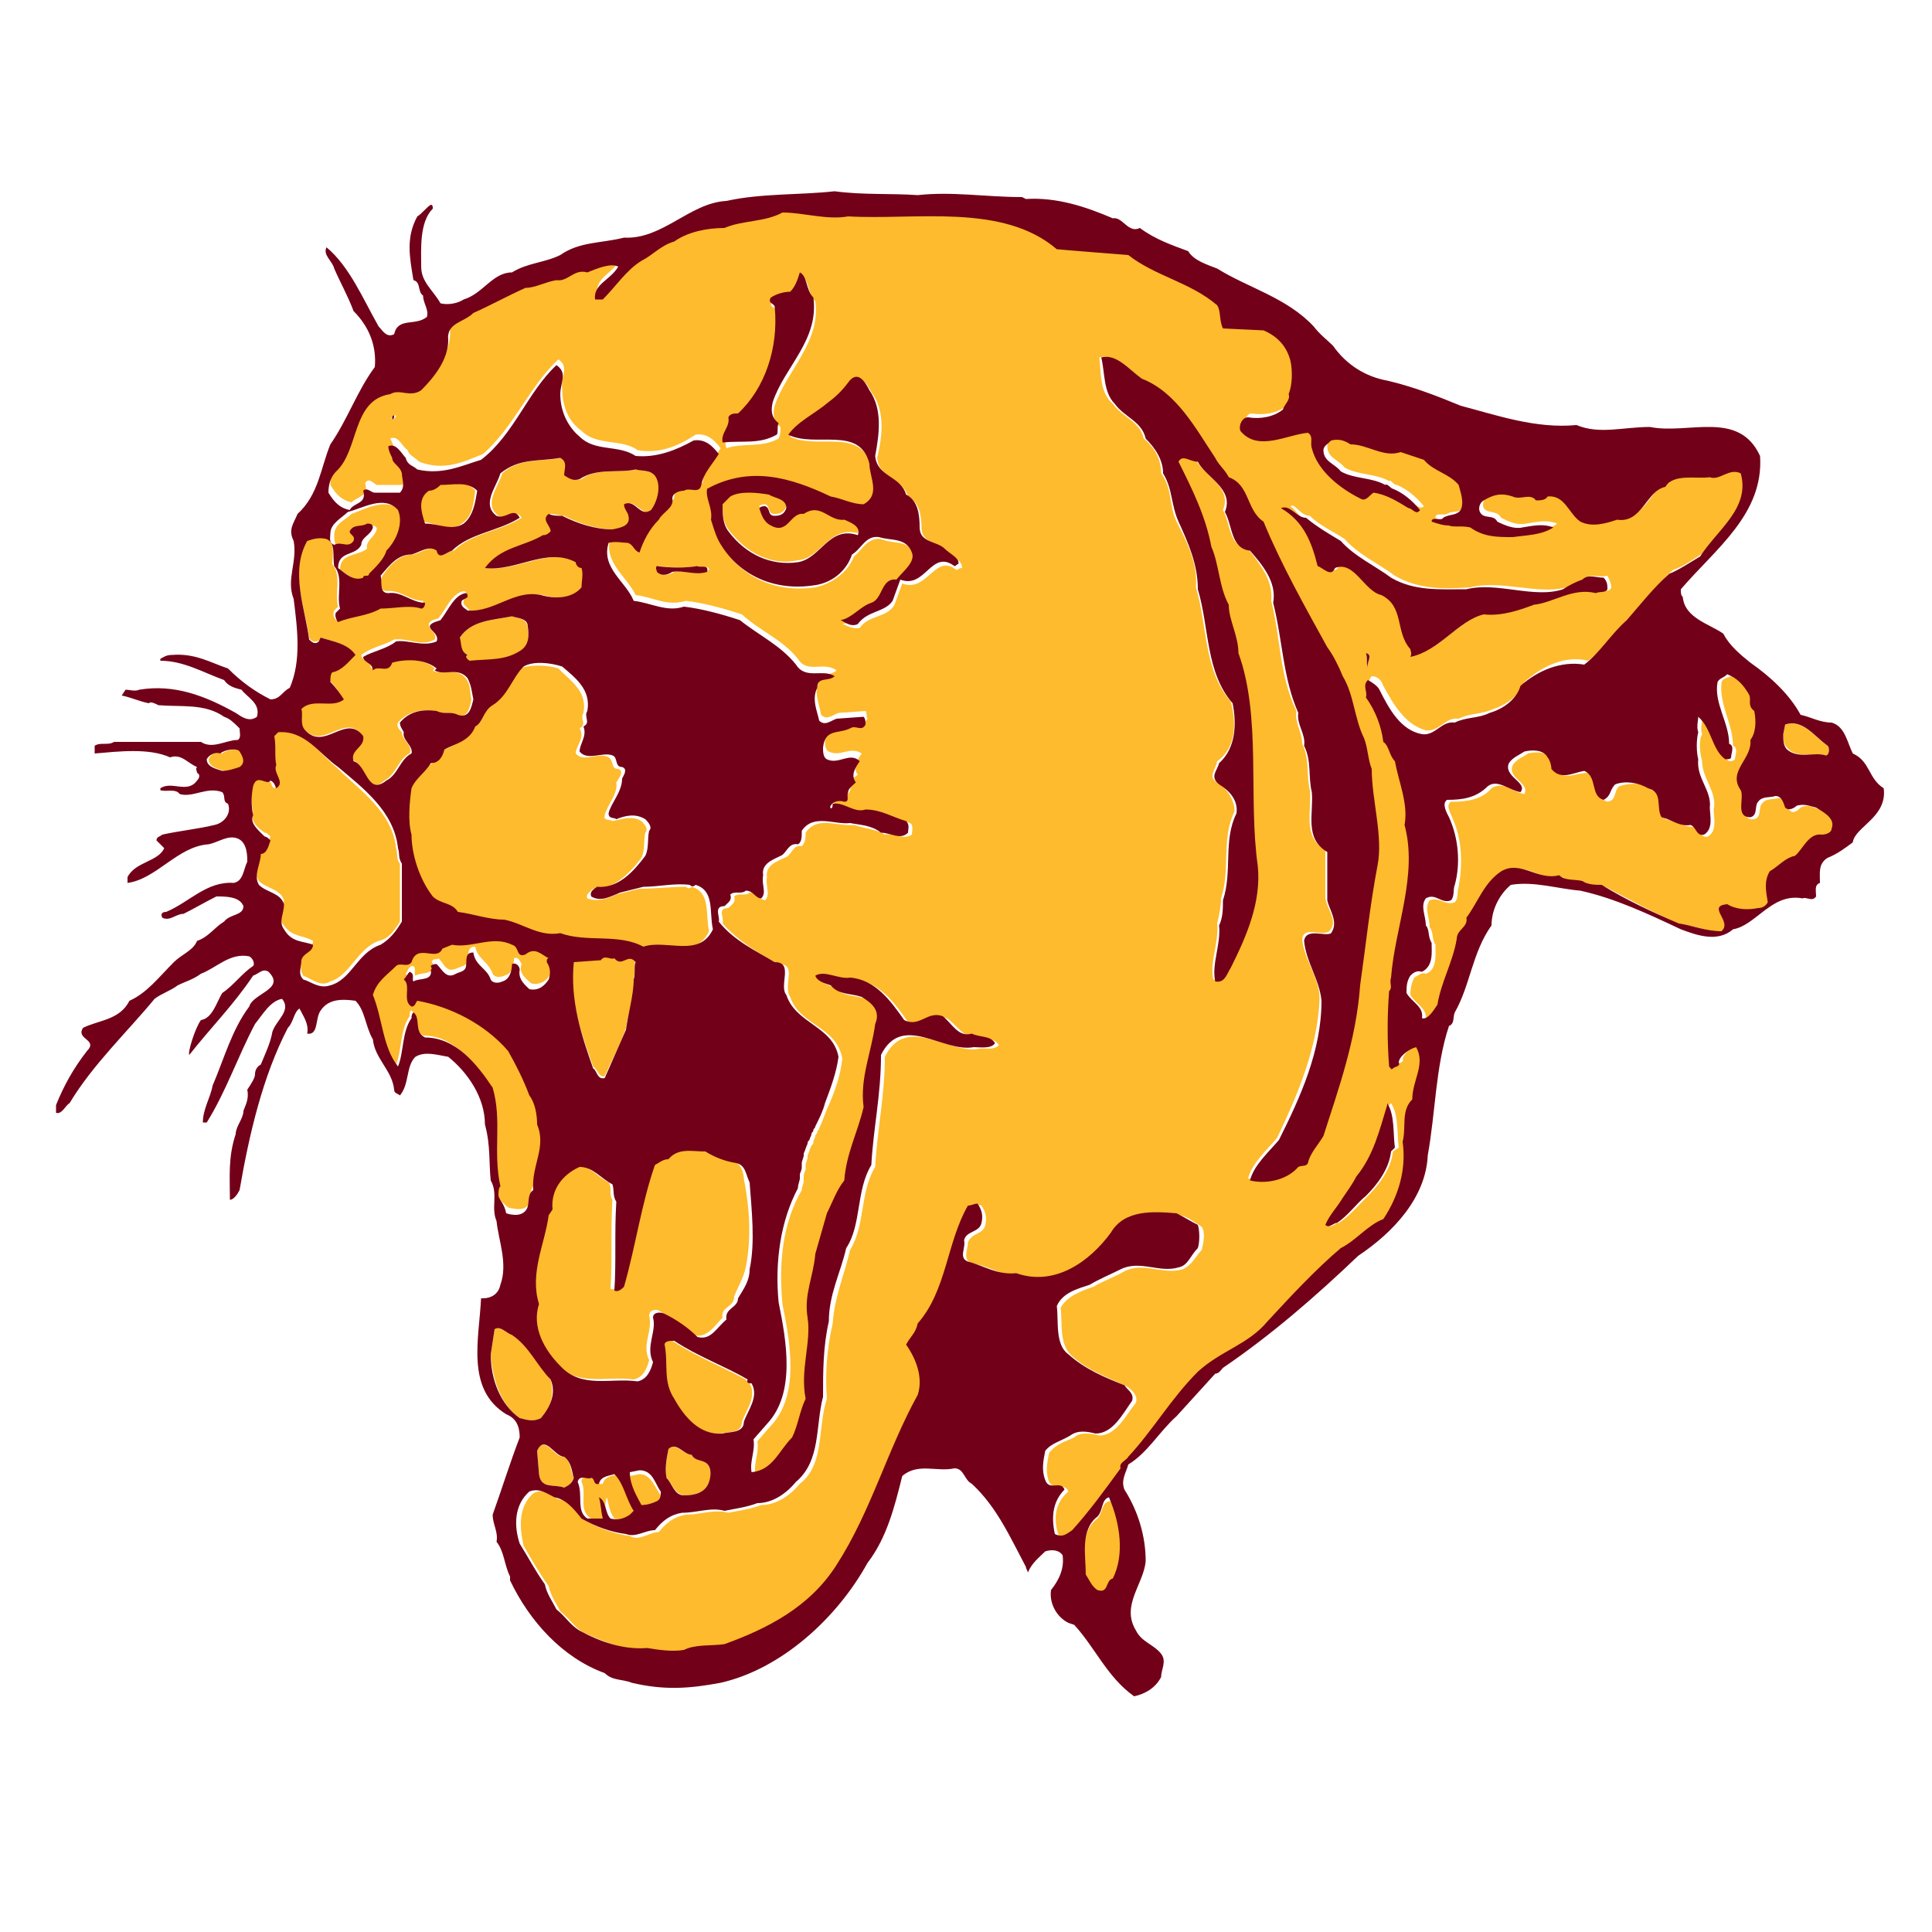 <?xml version="1.0" encoding="utf-8"?>
<!-- Generator: Adobe Illustrator 19.1.0, SVG Export Plug-In . SVG Version: 6.00 Build 0)  -->
<!DOCTYPE svg PUBLIC "-//W3C//DTD SVG 1.1//EN" "http://www.w3.org/Graphics/SVG/1.1/DTD/svg11.dtd">
<svg version="1.1" xmlns="http://www.w3.org/2000/svg" xmlns:xlink="http://www.w3.org/1999/xlink" x="0px" y="0px"
	 viewBox="33 -33 100 100" enable-background="new 33 -33 100 100" xml:space="preserve">

<g id="AREA_2">
	<g>
		<path fill="#FDBB2D" d="M106.5,21c-0.4,0.1-0.8,0.5-0.9,0.8c0.1,0.2-0.2,0.2-0.3,0.3c-0.1,0-0.2,0-0.2-0.1c-0.2-1.3-0.1-2.6,0-3.9
			c0.2-0.2,0-0.4,0.1-0.7c0.1-2.6,1.4-5.3,0.7-7.9c0.2-1.1-0.3-2.3-0.5-3.3c-0.3-0.3-0.3-0.8-0.6-1c0-0.8-0.4-1.6-0.9-2.3
			c0.1-0.2-0.2-0.6,0.1-0.9c0.3,0,0.5,0.2,0.6,0.5c0.5,0.9,1.1,2,2.2,2.3c0.7,0.1,1-0.7,1.7-0.6c0.6-0.3,1.1-0.2,1.8-0.5
			c0.6-0.2,1.4-0.7,1.6-1.4c0.9-0.8,2.1-1.4,3.3-1.1c0.8-0.6,1.4-1.5,2.2-2.3c0.7-0.7,1.4-1.7,2.2-2.4c0.6-0.2,1.1-0.6,1.6-0.9
			c0.9-1.4,2.6-2.5,2.1-4.3c-0.5-0.3-1,0.4-1.6,0.2c-0.7,0.2-1.9-0.2-2.3,0.5c-1,0.2-1.2,1.9-2.5,1.7c-0.6,0.2-1.2,0.4-1.9,0.1
			c-0.6-0.4-0.8-1.4-1.7-1.3c-0.2,0.2-0.4,0.2-0.6,0.2c-0.3-0.4-0.8,0-1.2-0.2c-0.6-0.1-1,0-1.5,0.2c-0.2,0.1-0.3,0.4-0.2,0.6
			c0.2,0.3,0.7,0.1,0.9,0.5l0,0c0.4,0.2,0.8,0.4,1.3,0.3c0.6-0.1,1.1-0.2,1.6,0c-0.5,0.4-1.4,0.4-2.1,0.5c-0.8,0-1.6,0-2.2-0.5
			c-0.4,0-0.8,0-1.1-0.1c-0.4,0-0.6,0-0.9-0.2c0-0.3,0.4-0.1,0.6-0.2c0.3-0.2,0.7,0,0.9-0.4c0.2-0.4,0-0.9-0.1-1.3
			c-0.5-0.6-1.3-0.7-1.8-1.3l-1.2-0.4c-1,0.2-1.7-0.5-2.6-0.4c-0.3-0.3-0.6-0.4-1-0.2c-0.2,0.1-0.4,0.2-0.4,0.5
			c0,0.6,0.6,0.7,0.9,1.1c0.7,0.4,1.6,0.3,2.3,0.7c0.1-0.1,0.2,0.2,0.4,0.2c0.5,0.2,1,0.6,1.4,1.1c-0.2,0.2-0.4-0.1-0.6-0.1
			c-0.5-0.4-1.1-0.7-1.8-0.8c-0.2,0.1-0.4,0.5-0.7,0.3c-1-0.5-2.2-1.4-2.5-2.6c0-0.3,0.1-0.7-0.2-0.8c-1.1,0-2.6,1-3.5-0.1
			c0-0.3,0.1-0.7,0.4-0.7c0.6,0.1,1.3,0,1.8-0.4c0-0.3,0.4-0.5,0.3-0.8c0.2-0.5,0.1-1.2,0.1-1.7c-0.2-0.7-0.7-1.3-1.4-1.6l-2.1-0.1
			c-0.2-0.3,0-0.9-0.3-1.2c-1.4-1.2-3.1-1.5-4.6-2.6c-1.1-0.1-2.5-0.2-3.7-0.3C85-22.8,80.6-22,77-22.2c-1.1,0.2-2.3-0.1-3.4-0.2
			c-0.9,0.4-2.1,0.3-3,0.8c-1,0-1.9,0.2-2.6,0.7c-0.7,0.2-1.1,0.7-1.7,1c-0.8,0.5-1.3,1.4-2,2h-0.4c0-0.8,0.9-1,1.2-1.7
			c-0.5-0.2-1.1,0.1-1.6,0.3c-0.7-0.1-1,0.5-1.6,0.4c-0.6,0.1-1.1,0.5-1.6,0.4c-0.9,0.4-1.8,0.9-2.7,1.3c-0.4,0.5-1.4,0.5-1.3,1.4
			c0,1.1-0.7,1.9-1.4,2.6c-0.5,0.4-1-0.2-1.6,0.2c-2,0.3-1.6,2.9-2.8,4c-0.3,0.3-0.4,0.7-0.4,1.1c0.3,0.5,0.6,0.8,1.1,0.9
			c0.3-0.3,0.9-0.3,0.7-1c0.2-0.3,0.4,0,0.6,0.1h1.3c0.3-0.2,0.1-0.7,0.1-1c-0.1-0.3-0.5-0.4-0.5-0.8c0-0.2-0.1-0.4-0.2-0.6
			c0.4-0.2,0.6,0.4,0.9,0.6c0.1,0.3,0.3,0.3,0.6,0.6C56-8.6,57-9.1,58-9.5c1.6-1.4,2.4-3.5,3.9-4.9c0.6,0.4,0.1,0.9,0.2,1.5
			c0,0.9,0.3,1.7,1,2.2c0.8,0.8,2.1,0.4,2.9,1c1.1,0.2,2.1-0.2,3-0.8c0.6-0.1,1,0.3,1.3,0.7c-0.3,0.5-0.8,0.9-0.9,1.6
			c0,0.5-0.5,0.1-0.9,0.3c-0.2,0-0.6,0.1-0.6,0.4c0.1,0.5-0.5,0.7-0.7,1.1c-0.4,0.5-0.8,1.1-1,1.7c-0.3-0.1-0.4-0.3-0.6-0.5
			c-0.3,0-0.7,0-1,0c-0.4,1.3,0.9,2.1,1.3,3c0.9,0.1,1.6,0.6,2.6,0.3c0.9,0.1,2,0.4,2.9,0.7c1,0.9,2.1,1.3,2.9,2.3
			c0.5,0.8,1.3,0.1,2,0.6c-0.3,0.3-0.9,0.1-0.9,0.6c-0.3,0.5,0,1.1,0.1,1.7c0.3,0.3,0.6,0,0.9-0.1l1.4-0.1c0.1,0.1,0,0.2,0.1,0.4
			c-0.2,0.4-0.5-0.1-0.8,0.2c-0.5,0.3-1.2,0-1.4,0.9c0,0.2,0,0.5,0.2,0.6c0.6,0.3,1.1-0.3,1.7,0.1c-0.2,0.3-0.5,0.7-0.2,1.1
			c-0.1,0.1-0.4,0.2-0.4,0.5c0,0.2,0.1,0.4-0.2,0.5c-0.3,0-0.6,0-0.7,0.2c-0.1,0.1,0.1,0.3,0.2,0.4c0.6-0.1,1.1,0.5,1.7,0.3
			c0.7,0,1.4,0.4,2.1,0.6c0.2,0.1,0.1,0.4,0.1,0.6c-0.5,0.3-0.9-0.1-1.4,0c-0.5-0.3-1-0.3-1.6-0.5c-0.8,0.1-1.9-0.5-2.5,0.4
			c0,0.2,0,0.5-0.2,0.7c-0.5-0.1-0.5,0.5-0.9,0.6c-0.4,0.2-1,0.4-0.9,1c-0.1,0.4,0.2,0.9-0.1,1.2c-0.4-0.1-0.5-0.4-0.8-0.4
			c-0.2,0.2-0.6,0-0.8,0.2c0.1,0.3-0.1,0.4-0.3,0.6c-0.6,0-0.2,0.5-0.3,0.8c0.8,0.9,1.8,1.5,2.9,2.1c1,0,0.2,1.1,0.6,1.7
			c0.5,1.5,2.4,1.5,2.7,3.2c-0.1,0.9-0.4,1.7-0.7,2.4c-0.2,0.4-0.3,0.8-0.5,1.2c0,0.1-0.1,0.1-0.1,0.2c0,0.1-0.1,0.1-0.1,0.2
			c0,0.1-0.1,0.2-0.1,0.3c0,0.1,0,0.1-0.1,0.2c-0.1,0.2-0.1,0.3-0.2,0.5c0,0,0,0.1,0,0.1c0,0.1-0.1,0.3-0.1,0.4c0,0.1,0,0.1,0,0.2
			c0,0.1-0.1,0.2-0.1,0.4c0,0.1,0,0.1,0,0.2c0,0.2-0.1,0.3-0.1,0.5c-1,1.7-1.2,3.8-1,5.9c0.4,2,0.9,4.7-0.6,6.3l-0.7,0.8
			c0.1,0.6-0.2,1.1-0.1,1.7c1-0.1,1.3-1.1,2.1-1.8c0.2-0.6,0.4-1.3,0.7-2c-0.3-1.5,0.3-2.8,0.1-4.2c-0.2-1.2,0.3-2.1,0.4-3.3
			c0.2-0.7,0.4-1.4,0.6-2.1c0.3-0.6,0.5-1.2,0.9-1.7c0.2-1.3,0.8-2.5,1-3.8c-0.2-1.5,0.4-2.8,0.6-4.3c0.3-0.7-0.2-1.2-0.7-1.4
			c-0.5-0.2-1.2-0.1-1.6-0.6c-0.3-0.1-0.7-0.2-0.8-0.5c0.5-0.3,1.1,0.1,1.8,0.1c1.3,0.1,2.1,1.2,2.8,2.2c0.8,0.4,1.2-0.5,2-0.2
			c0.5,0.3,0.9,1.1,1.5,0.9c0.4,0.2,1,0.1,1.2,0.5c-0.3,0.3-0.8,0.1-1.1,0.2c-1.6,0.2-3.7-1.8-4.8,0.4c0,2-0.4,3.8-0.5,5.7
			c-0.8,1.3-0.5,3-1.3,4.3c-0.3,1.3-0.8,2.4-0.9,3.8c-0.3,1.3-0.4,2.6-0.3,3.9c-0.5,1.5-0.1,3.4-1.4,4.4c-0.5,0.6-1.2,1.1-2,1.1
			c-0.5,0.2-1.2,0.3-1.7,0.4c-0.8-0.2-1.4,0.1-2.2,0.1c-0.6,0.1-1,0.4-1.4,0.9c-0.5,0-1,0.5-1.5,0.2c-0.8-0.1-1.6-0.4-2.3-0.8
			c-0.4-0.6-0.7-1-1.4-1.1c-0.4-0.2-0.8-0.6-1.3-0.3c-0.8,0.7-0.7,1.8-0.5,2.7c0.4,0.7,0.8,1.4,1.3,2.1c0.1,0.5,0.4,0.9,0.6,1.3
			c0.5,0.4,0.7,0.8,1.2,1.1c1.1,0.5,2.3,1,3.5,0.9c0.6,0.1,1.3,0.3,1.9,0.1c0.6-0.3,1.4-0.2,2.1-0.3c2.1-0.8,4.4-1.9,5.8-4.1
			c1.7-2.8,2.5-5.9,4.2-8.8c0.2-0.9-0.1-1.9-0.6-2.6c0.2-0.4,0.5-0.7,0.6-1.1c1.5-1.7,1.5-4.2,2.6-6.1c0.2,0,0.3-0.2,0.5-0.1
			c0.2,0.3,0.3,0.6,0.2,1c-0.1,0.5-0.7,0.4-0.9,0.9c0,0.4-0.3,0.9,0.2,1.1c0.9,0.1,1.6,0.7,2.5,0.6c2,0.7,3.7-0.7,4.9-2.1
			c0.8-1.2,2.2-1.1,3.4-1c0.4,0.1,0.8,0.4,1.1,0.6c0.2,0.3,0.1,0.8,0,1.2c-0.3,0.3-0.5,0.8-1,1c-1,0.3-2-0.4-3,0.1
			c-0.5,0.3-1.1,0.5-1.6,0.8c-0.6,0.2-1.4,0.5-1.7,1.1c0.1,0.8-0.1,1.9,0.6,2.5c0.9,0.8,1.9,1.1,2.9,1.6c0.2,0.2,0.5,0.4,0.4,0.8
			c-0.5,0.6-1,1.7-1.9,1.7c-0.4-0.1-1-0.2-1.3,0.1c-0.4,0.2-0.9,0.3-1.3,0.8c-0.1,0.5-0.2,1,0,1.5c0.3,0.5,0.8,0,1,0.5
			c-0.7,0.6-0.8,1.4-0.5,2.3c0.3,0.2,0.6,0,0.9-0.2c0.9-1,1.7-2.1,2.5-3.2c-0.1-0.3,0.3-0.4,0.4-0.6c1.3-1.4,2.2-3,3.6-4.4
			c1.2-1.1,2.6-1.3,3.6-2.6c1.3-1.2,2.6-2.6,3.8-3.8c0.8-0.4,1.4-1.1,2.2-1.5c0.8-1.1,1.2-2.6,1-4c0.3-0.8-0.1-1.6,0.5-2.2
			C106.1,22.9,106.8,22.1,106.5,21z M53.3-11.3c0,0-0.1-0.1,0-0.1c0-0.1,0.1-0.1,0.2-0.1C53.5-11.4,53.4-11.3,53.3-11.3z M70.8-11.2
			c0.1-0.2,0.3-0.2,0.5-0.2c1.4-1.4,2.1-3.5,1.9-5.5c0-0.2-0.5-0.2-0.2-0.5c0.3-0.2,0.7-0.3,1-0.3c0.2-0.3,0.4-0.7,0.5-1
			c0.4,0.2,0.3,0.9,0.7,1.3c0.3,2.1-1.5,3.6-2.1,5.4c-0.1,0.4-0.1,0.8,0.3,1.1c0,0.2,0,0.4-0.1,0.6c-0.9,0.5-1.8,0.2-2.7,0.5
			C70.4-10.4,70.9-10.7,70.8-11.2z M67.9-3.4c-0.3,0.2-0.6,0.2-0.8,0c0-0.1-0.2-0.2,0-0.3c0.7,0.1,1.5,0.1,2.1,0
			c0.1,0.2,0.5-0.1,0.5,0.2C69.1-3.2,68.5-3.5,67.9-3.4z M82.5-3.5c-1.1-0.9-1.5,1.2-2.8,0.7l-0.4,1.1c-0.4,0.7-1.3,0.5-1.8,1.2
			c-0.4,0.1-0.8-0.2-0.9-0.2c0.6-0.1,1-0.8,1.6-0.9C78.9-2,78.7-3,79.5-2.9c0.3-0.4,1-0.9,0.8-1.4c-0.3-0.8-1-0.5-1.7-0.8
			c-0.7-0.1-1,0.6-1.4,0.9c-0.3,0.8-1.1,1.4-2,1.6c-2,0.3-3.9-0.5-4.9-2.3c-0.2-0.3-0.3-0.7-0.4-1.1c0.1-0.5-0.4-1.1-0.2-1.6
			c2.2-1.2,4.3-0.6,6.4,0.4c0.5,0.1,1,0.5,1.7,0.4c0.9-0.4,0.3-1.4,0.3-2.1c-0.6-2-2.8-0.8-4.2-1.5c0.5-0.7,1.4-1.1,2.1-1.7
			c0.4-0.3,0.7-0.6,1-1c0.5-0.7,0.9,0,1.1,0.4c0.7,0.9,0.6,2.2,0.3,3.4c0.1,1.1,1.3,1,1.6,2c0.6,0.3,0.7,1,0.7,1.7
			c0.1,0.8,0.9,0.6,1.3,1.1c0.3,0.3,0.8,0.5,0.8,0.9C82.6-3.6,82.6-3.5,82.5-3.5z M103.8,1.6c-0.1-0.3,0-0.5-0.1-0.8
			C104.1,0.9,103.7,1.3,103.8,1.6z M100.8-6.3c0.5,0.5,1.2,0.8,1.8,1.2c0.7,0.8,1.8,1.3,2.6,1.9c1.2,0.7,2.5,0.7,3.9,0.6
			c1.6-0.4,3.5,0.4,5,0c0.3-0.1,0.7-0.3,1-0.5c0.3-0.2,0.7,0,1.1-0.1c0.1,0.2,0.2,0.4,0.2,0.6c-0.1,0.3-0.4,0.1-0.6,0.2
			c-1.2-0.3-2.2,0.5-3.2,0.6c-0.9,0.2-1.7,0.6-2.6,0.5c-1.4,0.3-2.4,1.9-3.8,2.2c0-0.2,0-0.3,0-0.4c-0.7-0.8-0.3-2.2-1.5-2.8
			c-0.9-0.2-1.4-1.8-2.4-1.4c-0.2,0.5-0.6,0-0.9-0.1c-0.3-1.1-0.7-2.2-1.6-3C100-7,100.3-6.3,100.8-6.3z M100.6,27.1
			c-0.1,0.2-0.3,0.1-0.5,0.2c-0.6,0.7-1.6,0.8-2.5,0.7c0.2-0.8,1-1.5,1.5-2.1c1.1-2.3,2.1-4.7,2.2-7.2c0-1.1-0.8-2-0.9-3.1
			c0.1-0.7,1-0.1,1.4-0.4c0.5-0.5-0.1-1.1-0.2-1.7l0-2.5c-1.2-0.7-0.7-2-0.8-3.1c-0.2-0.8,0-1.6-0.4-2.4c0-0.6-0.4-1.1-0.3-1.7
			c-0.9-1.9-0.8-3.7-1.3-5.7c0.1-1.1-0.6-1.9-1.2-2.7c-1-0.1-0.9-1.3-1.3-2c0.5-1.2-1-1.8-1.4-2.6c-0.3,0-0.7-0.3-1,0
			c0.6,1.4,1.3,2.8,1.7,4.4c0.4,0.9,0.5,2.1,0.9,3c0,0.8,0.5,1.6,0.5,2.5c1.2,3.3,0.5,7.5,1,11c0.2,1.9-0.6,3.6-1.4,5.3
			c-0.2,0.2-0.3,0.8-0.8,0.7c-0.2-0.9,0.3-1.9,0.2-2.9c0.1-0.4,0.2-0.9,0.2-1.3c0.5-1.5,0-3.1,0.7-4.5c0-0.6-0.4-1.2-0.9-1.5
			c-0.5-0.3-0.1-0.6,0-1.1C97,5.7,97,4.4,96.7,3.3c-1.4-1.6-1.2-3.9-1.8-5.9C95-3.9,94.4-5,93.9-6c-0.4-0.8-0.2-1.7-0.8-2.5
			c0-0.7-0.3-1.3-0.9-1.8c-0.2-0.9-1.1-1.1-1.6-1.8c-0.7-0.6-0.6-1.6-0.7-2.4c0.9-0.2,1.5,0.6,2.1,1.1c1.8,0.7,2.7,2.6,3.8,4.1
			c0.2,0.4,0.5,0.6,0.7,1c1,0.4,0.9,1.7,1.8,2.3c0.9,2.3,2.1,4.5,3.3,6.5c0.3,0.4,0.5,1,0.8,1.5c0.7,0.9,0.7,2.1,1.1,3.2
			c0.2,0.5,0.1,1.1,0.4,1.6c0,1.6,0.6,3.5,0.3,5c-0.4,2.1-0.5,4.2-1,6.2c-0.2,2.8-1.1,5.2-1.9,7.8C101.1,26.2,100.7,26.6,100.6,27.1
			z M105.1,26.6c-0.1,0.9-0.7,1.7-1.3,2.3c-0.5,0.5-0.9,1-1.5,1.4c-0.2,0-0.4,0.3-0.6,0.1c0.2-0.5,0.5-1,0.9-1.4
			c0.2-0.4,0.5-0.7,0.7-1.1c0.9-1.1,1.1-2.4,1.6-3.7l0.1-0.1c0.4,0.6,0.3,1.6,0.4,2.3L105.1,26.6z"/>
		<path fill="#FDBB2D" d="M49.6,0.1L49.6,0c0.6,0.2,1.3,0.3,1.7,0.8c-0.4,0.3-0.7,0.8-1.2,0.9c-0.1,0.1,0,0.4-0.1,0.5
			c0.4,0.3,0.5,0.6,0.7,0.9c-0.5,0.4-1.6-0.1-2.2,0.5c0.1,0.3-0.1,0.9,0.2,1.1c1,1.2,2.1-0.8,3,0.3c0.2,0.6-0.7,0.7-0.5,1.3
			C52,6.6,52,8.2,52.9,7.4c0.6-0.3,0.7-1.1,1.3-1.4c0.2-0.4-0.4-0.7-0.4-1.1c-0.1-0.1-0.3-0.3-0.2-0.5c0.5-0.6,1.3-0.7,1.9-0.6
			c0.4,0.2,0.7,0,1.1,0.2c0.6,0.2,0.7-0.3,0.8-0.8c-0.1-0.4,0-0.7-0.3-1.1c-0.5-0.6-1.2-0.1-1.7-0.4l0.1-0.1C55,1.1,54,1.1,53.2,1.2
			c-0.1,0.6-0.6,0-1,0.4c0-0.4-0.5-0.4-0.5-0.7c0.5-0.4,1.2-0.5,1.7-0.8c0.7-0.1,1.4,0.4,2.1,0c0.2-0.4-0.7-0.7-0.1-1l0.3-0.1
			c0.4-0.5,0.7-1.3,1.3-1.4c0.1,0,0.2,0.1,0.1,0.2C57.1-2,57-2,57-1.9c-0.1,0.2,0.2,0.3,0.3,0.5c1.3,0.1,2.4-1,3.8-0.8
			c0.7,0.2,1.6,0.2,2.1-0.4c0.1-0.3,0.2-0.7,0-1c-0.1,0-0.2-0.2-0.3-0.3c-1.5-0.8-3.1,0.5-4.7,0.3c0.7-1.1,2-1.1,3-1.7
			c0.2,0,0.3,0,0.4-0.2c0-0.3-0.5-0.7-0.1-0.9c0.2,0,0.5,0.1,0.7,0.1c0.8,0.4,1.7,0.7,2.6,0.7c0.4-0.1,1-0.2,0.8-0.8
			c-0.1-0.1-0.3-0.3-0.2-0.5c0.5-0.3,0.8,0.7,1.4,0.3c0.3-0.4,0.5-1.1,0.3-1.6c-0.2-0.4-0.7-0.4-1.1-0.5c-1,0.2-2.1-0.1-2.9,0.5
			c-0.3,0.1-0.5,0-0.8-0.2c0-0.3,0.2-0.7-0.2-0.9c-1.2,0.2-2.2,0-3.1,0.8c-0.2,0.7-1,1.6-0.2,2.2c0.5,0.2,0.9-0.4,1.2,0.1
			c-1.1,0.7-2.6,0.8-3.5,1.7c-0.3,0-0.7,0.5-0.8,0c-0.4-0.3-0.9,0.1-1.3,0.2c-0.7,0-1.2,0.5-1.6,1.1C52.7-3,52.5-2.5,53-2.4
			c0.7-0.1,1.2,0.5,1.9,0.5c0,0.1,0,0.2-0.2,0.3c-0.6-0.2-1.4,0-2.1,0c-0.7,0.3-1.5,0.3-2.2,0.7c-0.1-0.1-0.2-0.3-0.1-0.5l0.2-0.2
			c-0.2-0.7,0.2-1.6-0.3-2.2c0-0.4,0.2-1.2-0.4-1.4c-0.3-0.1-0.7,0-1,0.1C48-3.4,48.8-1.5,49,0C49.1,0.2,49.3,0.3,49.6,0.1z"/>
		<path fill="#FDBB2D" d="M56.9-5.9c0.6-0.4,0.6-1.1,0.7-1.7C57.1-8.2,56.4-8,55.7-8c-0.2,0.2-0.4,0.3-0.6,0.3
			c-0.6,0.4-0.3,1.1-0.2,1.7C55.6-5.9,56.3-5.4,56.9-5.9z"/>
		<path fill="#FDBB2D" d="M76.7-6.2c-0.8,0-1.3-1-2.1-0.3c-0.7,0-0.9,1.2-1.7,0.6c-0.3-0.2-0.5-0.5-0.6-0.9c0.1-0.1,0.2-0.1,0.3-0.1
			c0.3,0.1,0.1,0.5,0.5,0.5c0.3,0,0.5-0.1,0.6-0.4c0-0.5-0.6-0.5-0.9-0.7c-0.6,0-1.5-0.2-2,0.1l-0.4,0.4c0,0.5,0,1,0.3,1.4
			c0.9,1.2,2.2,1.9,3.6,1.6c1.2-0.1,1.6-1.8,3.1-1.4C77.6-5.8,76.9-6,76.7-6.2z"/>
		<path fill="#FDBB2D" d="M50.6-3.5c0.4,0.2,0.8,0.7,1.3,0.5c0-0.2,0.2,0,0.3-0.2c0.3-0.4,0.7-0.7,0.9-1.2c0.5-0.5,0.9-1.4,0.7-2.1
			c-0.7-0.8-1.8-0.2-2.6,0.1c-0.3,0.3-0.9,0.5-0.9,1.1c0,0.2,0,0.5,0.2,0.6c0.3-0.1,0.7,0.2,1-0.2c0.1-0.3-0.2-0.2-0.2-0.5
			c0.2-0.4,0.5-0.2,0.9-0.4c0.1,0,0.3,0,0.3,0.2c-0.1,0.4-0.6,0.6-0.5,1C51.5-4.2,50.6-4.4,50.6-3.5z"/>
		<path fill="#FDBB2D" d="M57.3,1.3c1-0.1,1.8,0,2.6-0.5c0.5-0.3,0.5-0.8,0.4-1.4C60.2-1,59.8-1,59.5-1.1c-1,0.2-2.1,0.2-2.7,1.1
			c0,0.3,0,0.7,0.4,0.9C57,1,57.3,1.2,57.3,1.3z"/>
		<path fill="#FDBB2D" d="M65,6.8c-0.4,0-0.2-0.4-0.5-0.6c-0.5-0.3-1.3,0.3-1.7-0.2c0-0.4,0.5-0.8,0.2-1.3c0.4-0.2,0-0.5,0.2-0.8
			c0.2-1.1-0.6-1.6-1.3-2.3c-0.6-0.2-1.5-0.2-2,0c-0.6,0.6-0.8,1.5-1.6,2c-0.4,0.2-0.5,0.9-0.9,1.1c-0.3,0.7-1,0.9-1.6,1.2
			c-0.1,0.4-0.4,0.7-0.7,0.7c-0.4,0.4-0.8,0.7-1,1.3c-0.1,0.8-0.1,1.8,0,2.4c0,1.1,0.4,2.3,1.1,3.2c0.4,0.3,1,0.3,1.3,0.8
			c0.8,0.1,1.6,0.4,2.4,0.4c1,0.1,1.8,0.9,2.9,0.7c1.4,0.5,3,0,4.3,0.7c1.2-0.4,2.9,0.6,3.6-0.9c-0.2-0.9,0.1-2-0.9-2.3
			c-0.1,0.1-0.2,0.1-0.3,0c-0.8,0-1.6,0.1-2.4,0.1c-0.4,0.1-0.8,0.2-1.2,0.3c-0.4,0.2-1,0.4-1.5,0.2c-0.1-0.2,0.1-0.3,0.3-0.5
			c1,0.1,1.9-0.8,2.5-1.6c0.2-0.4,0.1-0.9,0.2-1.3c0.2-0.2-0.1-0.5-0.2-0.6c-0.5-0.3-1-0.1-1.5,0c-0.1-0.1-0.5,0-0.4-0.3
			c0.1-0.5,0.7-1.1,0.6-1.7C65.1,7.2,65.3,6.9,65,6.8z"/>
		<path fill="#FDBB2D" d="M127.2,8.9c-0.4-0.1-0.6-0.3-1-0.1c-0.1,0.1-0.4,0.4-0.6,0.1c-0.1-0.3-0.2-0.5-0.5-0.6
			c-0.3,0.1-0.7,0-0.9,0.3c-0.2,0.2,0,0.7-0.4,0.8c-0.8,0.1-0.2-0.9-0.5-1.4c-0.7-1,0.5-1.6,0.5-2.6c0.2-0.4,0.3-1,0.2-1.5
			c-0.4-0.2-0.1-0.5-0.3-0.9c-0.3-0.5-0.7-0.8-1.1-1c-0.2,0.1-0.5,0.1-0.5,0.4c-0.1,1.1,0.6,2.1,0.6,3.2c0.3,0.1,0.1,0.5,0.1,0.7
			c-0.1,0.1-0.2,0.1-0.3,0.1c-0.7-0.5-0.7-1.6-1.4-2.2c0,0.3-0.1,0.5,0,0.8c-0.2,0.4-0.1,1,0,1.4c0,0.9,0.8,1.6,0.6,2.5
			c0,0.4,0.2,1.1-0.3,1.4c-0.4,0.1-0.4-0.4-0.7-0.5c-0.6,0-1-0.3-1.5-0.4c-0.2-0.5,0.1-1.3-0.7-1.5c-0.4-0.4-1.1-0.4-1.7-0.2
			c-0.3,0.3-0.1,0.7-0.6,0.8c-0.8-0.3-0.3-1.2-1-1.5c-0.6,0-1.2,0.4-1.7-0.1c0-0.2,0-0.4-0.2-0.6c-0.2-0.4-0.8-0.4-1.2-0.3
			c-0.3,0.2-0.6,0.3-0.8,0.6c-0.3,0.7,0.9,0.9,0.6,1.5c-0.6-0.1-1.1-0.7-1.7-0.3c-0.5,0.6-1.3,0.7-2.1,0.7c-0.3,0.2,0,0.6,0.1,0.9
			c0.5,1.1,0.5,2.4,0.3,3.5c-0.1,0.3,0,0.6-0.2,0.8c-0.5,0.2-0.8-0.3-1.3-0.1c-0.3,0.4,0,0.9,0,1.4c0.2,0.2,0.1,0.6,0.3,0.9
			c0,0.5,0.1,1.3-0.5,1.5c-0.2-0.1-0.4,0.1-0.6,0.2c-0.1,0.2-0.2,0.5-0.2,0.9c0.3,0.5,0.9,0.7,0.8,1.3c0.3,0.1,0.6-0.4,0.8-0.7
			c0.3-1.2,0.9-2.2,1-3.4c0-0.4,0.5-0.6,0.5-1.1c0.6-0.8,0.9-1.9,1.8-2.4c1.1-0.7,1.9,0.5,3,0.2c0.3,0.3,0.8,0.1,1.2,0.3
			c0.3,0.2,0.7,0.1,1,0.2c1.3,0.7,2.6,1.4,4,2c0.8,0,1.4,0.4,2.2,0.4c0.6-0.4-0.9-1.3,0.3-1.4c0.4,0.4,1,0.3,1.6,0.2
			c0.2,0,0.4-0.1,0.5-0.3c0-0.6-0.2-1.1,0.1-1.6c0.5-0.3,0.7-0.7,1.3-0.8c0.4-0.3,0.7-1.3,1.4-1.1c0.2,0,0.5-0.2,0.5-0.3
			C128,9.4,127.5,9.1,127.2,8.9z"/>
		<path fill="#FDBB2D" d="M127.5,6.1c0.2,0,0.2-0.3,0.1-0.5c-0.6-0.4-1.3-1.4-2.2-1.1L125.3,5c0,0.2,0,0.5,0.2,0.7
			C126,6.3,126.8,5.9,127.5,6.1z"/>
		<path fill="#FDBB2D" d="M53.7,14.7v-3c-0.2-0.2-0.1-0.5-0.2-0.8c-0.2-1.9-1.9-3-3.1-4.2c-0.9-0.7-1.6-2-3.1-1.8l-0.2,0.2
			c0,0.6-0.1,1,0.1,1.5c-0.2,0.4,0.5,0.8,0,1.2c-0.2-0.1-0.1-0.3-0.3-0.4c-0.2,0.3-0.6-0.5-0.8,0.1C46,8,46,8.6,46.1,9
			c-0.2,0.5,0.3,0.9,0.6,1.1c0.1,0,0.2,0.1,0.3,0.2c-0.1,0.2-0.1,0.6-0.5,0.7c0,0.5-0.5,1-0.1,1.6c0.4,0.4,1.1,0.4,1.3,1
			c-0.1,0.5-0.4,0.9,0,1.3c0.4,0.6,1,0.5,1.5,0.8c0,0.4-0.5,0.4-0.6,0.8c0,0.4-0.1,0.7,0.1,1c0.5,0.2,0.9,0.6,1.4,0.3
			c1-0.3,1.4-1.7,2.5-2.1C53.1,15.6,53.4,15.2,53.7,14.7z"/>
		<path fill="#FDBB2D" d="M44.5,6c-0.3-0.1-0.6,0-0.7,0.3c0,0.4,0.5,0.5,0.8,0.6c0.2,0,0.6,0,0.9-0.2c0.3-0.2,0.2-0.5,0.1-0.8
			C45.4,5.7,44.7,5.8,44.5,6z"/>
		<path fill="#FDBB2D" d="M59.3,29.5c0.4,0.1,1,0.2,1.1-0.3c0.1-0.3,0-0.7,0.3-0.9c-0.1-1.3,0.7-2.2,0.2-3.4c0-0.5-0.1-1.1-0.4-1.5
			c-0.2-0.8-0.6-1.5-1.1-2.3c-1.2-1.3-3-2.3-4.7-2.6c-0.1,0-0.1,0.3-0.3,0.3c-0.5-0.3,0-1-0.4-1.4c0.1-0.1,0.1-0.3,0.3-0.4
			c0.3,0,0.1,0.3,0.2,0.5c0.3-0.2,1,0,0.9-0.6c0-0.1-0.1-0.1,0-0.2c0.1-0.1,0.2,0,0.3-0.1c0.3,0.3,0.4,0.8,1,0.5
			c0.2-0.1,0.4-0.1,0.5-0.3c0.1-0.3-0.1-0.8,0.4-0.8c0.1,0.6,0.7,0.8,0.9,1.4c0.1,0.2,0.4,0.2,0.6,0.1c0.4-0.1,0.5-0.5,0.5-0.9
			c0.2-0.1,0.3,0.1,0.4,0.3c-0.2,0.5,0.3,0.8,0.5,1c0.4,0.1,0.8-0.1,1-0.5c0.1-0.3,0.1-0.6-0.1-0.9c0,0,0-0.1,0.1-0.2
			c-0.4-0.2-0.8-0.6-1.2-0.2c-0.5,0.2-0.3-0.3-0.7-0.5c-1-0.5-2,0.2-3.1,0L55.8,16c-0.4,0.7-1.3-0.2-1.6,0.7c-0.1,0.3-0.5,0-0.8,0.2
			c-0.5,0.5-1,0.8-1.2,1.5c0.5,1.2,0.5,2.7,1.3,3.7c0.3-0.7,0.2-1.8,0.7-2.5c0-0.1,0-0.3,0.1-0.3c0.4,0.3,0.1,1,0.6,1.3
			c1.6,0,2.6,1.4,3.5,2.6c0.5,1.7,0,3.4,0.4,5.1c-0.1,0.1,0,0.3-0.1,0.5C58.9,29.2,59.1,29.3,59.3,29.5z"/>
		<path fill="#FDBB2D" d="M64.8,16.5c-0.3,0.1-0.5-0.2-0.7,0.1l-1.4,0.1c-0.3,1.9,0.4,3.8,1,5.5c0.2,0.1,0.3,0.6,0.6,0.5
			c0.4-0.9,0.8-1.6,1.1-2.5c0.1-0.8,0.5-1.7,0.4-2.6c0.1-0.3,0-0.6,0.1-1C65.5,16.2,65.2,17,64.8,16.5z"/>
		<path fill="#FDBB2D" d="M70.9,27.1c-0.6-0.1-1.1-0.3-1.6-0.6c-0.7,0.1-1.4-0.2-1.9,0.4c-0.3,0-0.5,0.2-0.7,0.3
			c-0.7,2-1,4.2-1.6,6.3c-0.1,0.1-0.3,0.3-0.5,0.2c0.1-1.5,0-3,0.1-4.6c-0.2-0.3,0-0.6-0.2-0.9c-0.6-0.3-1-0.9-1.7-0.9
			c-0.9,0.4-1.4,1.2-1.4,2.2l-0.2,0.3c-0.1,1.5-0.9,3.1-0.5,4.6c-0.4,1.2,0.3,2.4,1.1,3.2c1.1,1.2,2.6,0.6,4,0.8
			c0.5-0.1,0.7-0.6,0.8-1c-0.4-0.8,0.2-1.5,0-2.3c0-0.3,0.4-0.4,0.6-0.2c0.6,0.3,1.2,0.7,1.7,1.2c0.7,0.2,1.1-0.5,1.5-0.9
			c-0.1-0.6,0.6-0.5,0.6-1.1c0.2-0.5,0.5-1,0.6-1.5c0.3-1.5,0.2-3.1-0.1-4.6C71.5,27.8,71.4,27.2,70.9,27.1z"/>
		<path fill="#FDBB2D" d="M61,40.4c0.5-0.5,0.7-1.2,0.5-2c-0.6-0.8-1.1-1.7-2-2.3c-0.3-0.1-0.6-0.5-0.9-0.3l-0.2,1.3
			c0.1,1.3,0.5,2.6,1.5,3.3C60.3,40.5,60.6,40.6,61,40.4z"/>
		<path fill="#FDBB2D" d="M70.3,41.2c0.4-0.1,1.1,0,1.1-0.6c0.2-0.6,0.8-1.3,0.4-2c0-0.1-0.2-0.1-0.2-0.2c-1.3-0.7-2.6-1.2-3.8-2
			c-0.2,0-0.4,0-0.5,0.2c0.2,1,0,1.9,0.5,2.8C68.4,40.3,69.2,41.3,70.3,41.2z"/>
		<path fill="#FDBB2D" d="M68.8,42.3c-0.4,0-0.9-0.7-1.2-0.3c-0.1,0.5-0.2,1-0.1,1.5c0.3,0.3,0.4,0.8,0.9,0.9c0.5,0,1.1-0.1,1.3-0.7
			c0.1-0.2,0.1-0.5,0-0.8C69.5,42.5,69,42.7,68.8,42.3z"/>
		<path fill="#FDBB2D" d="M60.8,42.1l0.1,1.2c0.1,0.8,0.8,0.5,1.3,0.7c0.3-0.1,0.4-0.3,0.5-0.5c-0.2-0.4-0.1-0.8-0.5-1.1
			C61.7,42.5,61.2,41.2,60.8,42.1z"/>
		<path fill="#FDBB2D" d="M67,44.9c0.1-0.1,0.2-0.3,0.2-0.5c-0.3-0.4-0.5-1.1-1.1-1.1l-0.5,0.1c0,0.7,0.4,1.2,0.7,1.8
			C66.5,45.1,66.8,45,67,44.9z"/>
		<path fill="#FDBB2D" d="M64.8,45.6c0.3,0.1,0.7,0,1-0.2l0.2-0.2c-0.4-0.6-0.5-1.4-1-1.9c-0.3,0.1-0.7,0.1-0.8,0.5
			c-0.3,0.1-0.2-0.3-0.4-0.3c-0.2,0.1-0.7-0.2-0.7,0.2c0.3,0.6-0.2,1.5,0.5,1.9h0.8c-0.1-0.4-0.1-0.7,0-1.1
			C64.5,44.7,64.5,45.2,64.8,45.6z"/>
		<path fill="#FDBB2D" d="M89.8,45.6c-0.9,0.7-0.7,1.9-0.6,3c0.2,0.3,0.3,0.6,0.6,0.8c0.6,0.2,0.4-0.5,0.8-0.6
			c0.6-1.3,0.5-2.8-0.1-4.1C90,44.7,90.1,45.3,89.8,45.6z"/>
	</g>
</g>
<g id="AREA_1">
	<path fill="#720018" d="M130.5,7.8c-0.8-0.5-0.7-1.4-1.6-1.8c-0.3-0.6-0.4-1.4-1.1-1.6c-0.6,0-1.1-0.3-1.6-0.4
		c-0.6-1.1-1.6-2-2.6-2.7c-0.5-0.4-1.1-0.9-1.4-1.5c-0.7-0.5-2-0.8-2.1-1.9c-0.1-0.1-0.1-0.2-0.1-0.4c1.8-2.1,4.3-3.9,4.1-6.9
		c-1.1-2.4-3.7-1.1-5.7-1.5c-1.4,0-2.6,0.4-3.8-0.1c-2.1,0.2-4.1-0.5-6-1c-1.2-0.5-2.5-1-3.8-1.3c-1.1-0.2-2.1-0.8-2.8-1.8
		c-0.3-0.3-0.7-0.6-1-1c-1.4-1.5-3.4-2-5-3c-0.5-0.2-1.2-0.4-1.5-0.9c-0.8-0.3-1.7-0.6-2.5-1.2c-0.6,0.3-0.9-0.6-1.4-0.5
		c-1.4-0.6-2.9-1.1-4.5-1l-0.2-0.1c-1.9,0-3.6-0.3-5.4-0.1c-1.4-0.1-2.8,0-4.3-0.2c-1.8,0.2-3.8,0.1-5.6,0.5c-1.9,0.1-3.3,2-5.3,1.9
		c-1.2,0.3-2.3,0.2-3.3,0.9c-0.8,0.4-1.7,0.4-2.5,0.9c-1,0-1.5,1.1-2.5,1.4c-0.3,0.2-0.8,0.3-1.2,0.2c-0.4-0.7-1-1.1-1-1.9
		c0-0.9-0.1-2.3,0.6-3c0-0.1,0-0.2-0.1-0.2c-0.2,0.1-0.5,0.5-0.7,0.6c-0.6,1.1-0.4,2.1-0.2,3.3c0.4,0.1,0.2,0.6,0.5,0.8
		c0,0.4,0.3,0.7,0.2,1.1c-0.6,0.5-1.5,0-1.7,0.9c-0.4,0.2-0.6-0.2-0.8-0.4c-0.8-1.4-1.5-3.1-2.7-4.1c-0.2,0.4,0.3,0.7,0.4,1.1
		c0.3,0.7,0.7,1.4,1,2.2c0.8,0.8,1.2,1.8,1.1,2.9c-0.9,1.2-1.4,2.7-2.3,4c-0.5,1.2-0.6,2.6-1.7,3.6c-0.2,0.5-0.5,0.8-0.2,1.4
		c0.2,1.1-0.4,2,0,3c0.2,1.6,0.4,3.2-0.2,4.6c-0.4,0.2-0.5,0.6-1,0.6c-0.8-0.4-1.5-0.9-2.2-1.6c-0.9-0.3-1.7-0.8-2.9-0.7
		c-0.3,0-0.4,0.1-0.6,0.2l0,0.1c1.2,0,2.2,0.6,3.3,1c0.2,0.3,0.5,0.4,0.9,0.5c0.3,0.4,1,0.7,0.8,1.4c-0.4,0.3-0.8,0-1.1-0.2
		C43.6,3,42,2.4,40.2,2.7c-0.2,0.1-0.5,0-0.7,0L39.3,3c0.5,0.1,0.9,0.3,1.4,0.4c0.1-0.1,0.3,0,0.5,0.1c1.2,0.1,2.4-0.1,3.4,0.6
		c0.3,0.1,0.5,0.3,0.8,0.6c0,0.2,0.1,0.5-0.1,0.6c-0.6,0-1.3,0.5-1.9,0.1l-4.5,0c-0.3,0.2-0.7,0-1,0.2L37.9,6
		c1.2-0.1,2.8-0.3,3.9,0.2c0.6-0.2,0.9,0.3,1.4,0.5c-0.1,0.1,0,0.2,0,0.3c0.2,0.1,0.1,0.3,0,0.4c-0.5,0.7-1.3,0-1.9,0.4v0.1
		c0.3,0.1,0.8-0.1,1,0.2C43,8.3,43.7,7.7,44.5,8c0.2,0.2,0,0.5,0.3,0.6c0.2,0.5-0.2,1-0.7,1.1c-0.8,0.2-1.8,0.3-2.7,0.5
		c-0.1,0.1-0.3,0.1-0.3,0.3l0.4,0.4c-0.3,0.7-1.5,0.7-1.9,1.5l0,0.3c1.5-0.2,2.6-1.9,4.2-2c0.5-0.1,1-0.5,1.5-0.3
		c0.5,0.2,0.5,0.9,0.5,1.2c-0.2,0.4-0.2,1-0.7,1.1c-1.4-0.1-2.3,1-3.5,1.5c-0.2,0-0.3,0.1-0.2,0.3c0.4,0.2,0.7-0.2,1.1-0.2
		c0.6-0.3,1.1-0.6,1.7-0.9c0.5,0,1.2,0,1.4,0.5c0,0.5-0.7,0.4-1,0.8c-0.5,0.3-0.8,0.8-1.4,1c-0.2,0.5-0.8,0.7-1.2,1.1
		c-0.8,0.8-1.4,1.6-2.3,2c-0.5,1-1.6,1-2.4,1.4c-0.4,0.6,0.8,0.6,0.2,1.2c-0.7,0.9-1.2,1.8-1.6,2.8v0.4c0.3,0.1,0.5-0.4,0.7-0.5
		c1.2-2,3-3.7,4.4-5.4c0.4-0.3,0.8-0.4,1.2-0.7c0.4-0.2,0.8-0.3,1.2-0.6c0.8-0.3,1.5-1.1,2.5-0.9c0.2,0.1,0.3,0.4,0.2,0.5
		c-0.6,0.4-1,1-1.6,1.4c-0.3,0.5-0.5,1.3-1.1,1.4c-0.3,0.4-0.7,1.7-0.6,1.8c1.1-1.4,2.3-2.6,3.3-4.1c0.3-0.1,0.5-0.4,0.8-0.2
		c0.9,0.9-0.8,1.1-1,1.8c-0.9,1.2-1.3,2.7-1.9,4.1c-0.1,0.6-0.5,1.2-0.5,1.9h0.2c1-1.6,1.6-3.4,2.5-5.1c0.4-0.5,0.8-1.2,1.4-1.3
		c0.5,0.6-0.3,1.1-0.5,1.7c-0.1,0.6-0.4,1.2-0.6,1.7c-0.2,0.1-0.3,0.3-0.3,0.5c0,0.2-0.2,0.5-0.4,0.8c0.1,0.5-0.1,0.8-0.2,1.1
		c0,0.4-0.4,0.8-0.4,1.2c-0.4,1.2-0.3,2.2-0.3,3.4c0.2,0,0.4-0.3,0.5-0.5c0.5-2.9,1.2-5.9,2.5-8.4c0.3-0.3,0.3-0.8,0.6-1
		c0.2,0.4,0.5,0.8,0.4,1.3c0.6,0.1,0.4-0.8,0.7-1.2c0.4-0.6,1.1-0.6,1.8-0.5c0.5,0.5,0.5,1.3,0.9,2c0.1,1,1,1.6,1.1,2.6
		c0,0.2,0.2,0.2,0.3,0.3c0.5-0.6,0.3-1.5,0.8-2c0.5-0.3,1.1-0.1,1.7,0c1,0.8,1.9,2.1,1.9,3.5c0.3,1.1,0.2,2,0.3,2.9
		c0.4,0.7,0,1.4,0.3,2.1c0.1,1,0.6,2.2,0.2,3.3c-0.1,0.5-0.5,0.7-0.9,0.7h-0.1c-0.1,2.1-0.8,4.7,1.3,6c0.5,0.2,0.7,0.6,0.7,1.2
		c-0.5,1.3-0.9,2.6-1.4,4c0,0.5,0.3,0.9,0.2,1.4c0.4,0.5,0.4,1.2,0.7,1.8v0.2c1,2.1,2.7,4,4.9,4.8c0.4,0.4,0.9,0.3,1.4,0.5
		c1.7,0.4,3,0.3,4.6,0c3.1-0.7,6-3.3,7.6-6.2c1-1.3,1.4-2.9,1.8-4.5c0.8-0.7,1.8-0.2,2.7-0.4c0.5,0,0.5,0.6,0.9,0.8
		c1.3,1.2,2,2.8,2.8,4.3c0,0.1,0.1,0.2,0.1,0.3c0.2-0.5,0.6-0.8,0.9-1.1c0.3-0.1,0.7-0.1,0.9,0.2c0.1,0.7-0.2,1.3-0.6,1.8
		c-0.1,0.7,0.3,1.4,0.9,1.7l0.3,0.1c1.1,1.2,1.7,2.7,3.1,3.7c0.5-0.1,1.1-0.4,1.4-1c0-0.4,0.3-0.8,0-1.2c-0.4-0.5-1-0.6-1.3-1.2
		c-0.8-1.3,0.4-2.4,0.5-3.6c0-1.3-0.4-2.6-1.1-3.7c-0.2-0.5,0.1-0.9,0.2-1.3c1-0.6,1.6-1.7,2.5-2.5l2-2.2c0.2,0,0.3-0.2,0.4-0.3
		c2.5-1.7,4.8-3.7,7-5.8c1.8-1.2,3.5-3,3.6-5.2c0.4-2.2,0.4-4.6,1.1-6.7c0.3-0.1,0.2-0.5,0.3-0.7c0.8-1.4,0.9-3.1,1.9-4.5
		c0-0.8,0.4-1.6,1-2.1c1.2-0.2,2.4,0.2,3.6,0.3c1.8,0.4,3.5,1.2,5.2,2c0.8,0.3,1.9,0.7,2.7,0c1.2-0.2,2-1.9,3.6-1.6
		c0.2-0.1,0.5,0.2,0.7-0.1c0-0.3-0.1-0.6,0.2-0.7c0-0.5-0.1-1,0.4-1.3c0.5-0.2,0.9-0.5,1.3-0.8C129,9.8,130.7,9.3,130.5,7.8z
		 M45.4,6.7c-0.3,0.1-0.6,0.2-0.9,0.2c-0.3-0.1-0.8-0.2-0.8-0.6c0.1-0.2,0.4-0.4,0.7-0.3c0.2-0.2,0.9-0.3,1-0.1
		C45.6,6.2,45.7,6.5,45.4,6.7z M125.3,5l0.1-0.5c0.9-0.3,1.5,0.6,2.2,1.1c0.1,0.1,0.1,0.5-0.1,0.5c-0.6-0.2-1.4,0.2-2-0.3
		C125.3,5.6,125.3,5.3,125.3,5z M48.9-5c0.3-0.1,0.6-0.2,1-0.1c0.5,0.2,0.3,0.9,0.4,1.4c0.5,0.6,0.1,1.5,0.3,2.2l-0.2,0.2
		c-0.1,0.1,0,0.4,0.1,0.5c0.7-0.3,1.5-0.3,2.2-0.7c0.7,0,1.5-0.2,2.1,0c0.1,0,0.2-0.1,0.2-0.3c-0.7,0-1.2-0.6-1.9-0.5
		c-0.5,0-0.3-0.6-0.4-0.9c0.5-0.6,0.9-1.1,1.6-1.1c0.4-0.1,0.9-0.5,1.3-0.2c0.1,0.5,0.5,0.1,0.8,0c0.9-0.9,2.4-1,3.5-1.7
		c-0.3-0.6-0.7,0.1-1.2-0.1c-0.8-0.6,0-1.5,0.2-2.2c1-0.8,1.9-0.6,3.1-0.8c0.4,0.2,0.2,0.6,0.2,0.9c0.3,0.2,0.5,0.3,0.8,0.2
		c0.9-0.6,2-0.3,2.9-0.5c0.4,0.1,0.9,0,1.1,0.5c0.2,0.5,0,1.2-0.3,1.6c-0.6,0.4-0.8-0.6-1.4-0.3c0,0.2,0.1,0.3,0.2,0.5
		c0.2,0.6-0.3,0.7-0.8,0.8c-0.9,0-1.8-0.3-2.6-0.7c-0.2,0-0.5,0-0.7-0.1c-0.4,0.3,0.1,0.6,0.1,0.9c-0.1,0.1-0.2,0.2-0.4,0.2
		c-1,0.6-2.2,0.6-3,1.7c1.6,0.2,3.2-1.1,4.7-0.3c0,0.1,0.1,0.3,0.3,0.3c0.1,0.3,0,0.7,0,1c-0.5,0.6-1.4,0.6-2.1,0.4
		c-1.4-0.3-2.4,0.9-3.8,0.8c-0.1-0.1-0.4-0.2-0.3-0.5C57-2,57.1-2,57.2-2.1c0-0.1,0-0.2-0.1-0.2c-0.6,0.1-0.9,0.9-1.3,1.4l-0.3,0.1
		c-0.7,0.3,0.3,0.5,0.1,1c-0.7,0.3-1.5-0.1-2.1,0c-0.5,0.4-1.2,0.5-1.7,0.8c0,0.3,0.5,0.3,0.5,0.7c0.3-0.3,0.8,0.2,1-0.4
		C54,1.1,55,1.1,55.6,1.6l-0.1,0.1c0.5,0.3,1.2-0.2,1.7,0.4c0.2,0.4,0.2,0.6,0.3,1.1c-0.1,0.4-0.2,1-0.8,0.8c-0.4-0.2-0.7,0-1.1-0.2
		c-0.7-0.1-1.4,0-1.9,0.6c0,0.2,0.1,0.3,0.2,0.5c-0.1,0.4,0.5,0.7,0.4,1.1c-0.6,0.3-0.7,1.1-1.3,1.4C52,8.2,52,6.6,51.3,6.4
		c-0.2-0.6,0.6-0.7,0.5-1.3c-0.9-1.2-2,0.8-3-0.3c-0.3-0.3-0.1-0.8-0.2-1.1c0.6-0.6,1.6,0,2.2-0.5c-0.2-0.3-0.4-0.6-0.7-0.9
		c0-0.2,0-0.4,0.1-0.5c0.5-0.1,0.8-0.5,1.2-0.9C51,0.3,50.2,0.2,49.6,0l-0.1,0.2c-0.2,0.2-0.4,0-0.5-0.1C48.8-1.5,48-3.4,48.9-5z
		 M52.3-5.7c0-0.2-0.2-0.2-0.3-0.2c-0.3,0.2-0.7,0-0.9,0.4c0,0.2,0.3,0.2,0.2,0.5c-0.3,0.4-0.6,0-1,0.2c-0.3-0.1-0.2-0.4-0.2-0.6
		c0-0.5,0.6-0.8,0.9-1.1c0.8-0.2,1.9-0.9,2.6-0.1C53.9-5.9,53.5-5,53-4.5c-0.1,0.4-0.5,0.8-0.9,1.2c0,0.2-0.3,0-0.3,0.2
		c-0.5,0.2-0.9-0.2-1.3-0.5c0-0.9,0.9-0.6,1.2-1.2C51.7-5.2,52.2-5.3,52.3-5.7z M55.2-7.6c0.2,0,0.4-0.1,0.6-0.3
		c0.7,0,1.4-0.2,1.9,0.3c-0.1,0.6-0.2,1.3-0.7,1.7c-0.6,0.4-1.3,0-2,0C54.8-6.5,54.6-7.2,55.2-7.6z M64.5,9.1c0,0.3,0.3,0.2,0.4,0.3
		c0.5-0.2,1-0.3,1.5,0c0.1,0.1,0.4,0.4,0.2,0.6c-0.1,0.4,0,0.9-0.2,1.3c-0.6,0.8-1.4,1.7-2.5,1.6c-0.1,0.1-0.4,0.2-0.3,0.5
		c0.5,0.3,1,0,1.5-0.2c0.4-0.1,0.8-0.2,1.2-0.3c0.8,0,1.6-0.2,2.4-0.1c0.1,0.1,0.2,0.1,0.3,0c1,0.3,0.7,1.4,0.9,2.3
		c-0.7,1.5-2.4,0.5-3.6,0.9c-1.3-0.7-2.9-0.2-4.3-0.7c-1.1,0.2-1.9-0.5-2.9-0.7c-0.8,0-1.6-0.3-2.4-0.4c-0.3-0.5-0.9-0.4-1.3-0.8
		c-0.7-0.9-1.1-2.2-1.1-3.2c-0.2-0.7-0.1-1.7,0-2.4c0.2-0.5,0.7-0.8,1-1.3c0.4,0,0.6-0.3,0.7-0.7c0.5-0.3,1.3-0.4,1.6-1.2
		c0.4-0.2,0.4-0.8,0.9-1.1c0.8-0.5,1-1.4,1.6-2c0.5-0.3,1.4-0.2,2,0c0.7,0.6,1.5,1.2,1.3,2.3c-0.2,0.3,0.2,0.6-0.2,0.8
		c0.2,0.5-0.2,0.9-0.2,1.3c0.4,0.5,1.2,0,1.7,0.2c0.3,0.1,0.1,0.6,0.5,0.6c0.3,0.1,0.1,0.4,0,0.6C65.2,8,64.6,8.6,64.5,9.1z
		 M67.9,39.4c-0.6-0.9-0.3-1.8-0.5-2.8c0-0.2,0.3-0.2,0.5-0.2c1.2,0.8,2.6,1.3,3.8,2c-0.1,0.2,0.1,0.2,0.2,0.2
		c0.4,0.7-0.2,1.4-0.4,2c0,0.6-0.8,0.5-1.1,0.6C69.2,41.3,68.4,40.3,67.9,39.4z M69.7,43.7c-0.2,0.6-0.8,0.7-1.3,0.7
		c-0.5,0-0.6-0.6-0.9-0.9c-0.1-0.5,0-1,0.1-1.5c0.4-0.4,0.8,0.3,1.2,0.3c0.2,0.4,0.7,0.2,0.9,0.6C69.8,43.1,69.8,43.4,69.7,43.7z
		 M71.8,32.7c0,0.6-0.3,1-0.6,1.5c0,0.5-0.7,0.5-0.6,1.1c-0.5,0.4-0.8,1.1-1.5,0.9c-0.5-0.5-1.1-0.9-1.7-1.2
		c-0.2-0.1-0.6-0.1-0.6,0.2c0.2,0.7-0.4,1.5,0,2.3c-0.1,0.4-0.3,0.9-0.8,1c-1.4-0.2-2.9,0.4-4-0.8c-0.8-0.8-1.5-2-1.1-3.2
		c-0.5-1.6,0.3-3.1,0.5-4.6l0.2-0.3c-0.1-1,0.5-1.8,1.4-2.2c0.7,0,1.1,0.6,1.7,0.9c0.1,0.3,0,0.6,0.2,0.9c-0.1,1.6,0,3.1-0.1,4.6
		c0.2,0.1,0.4-0.1,0.5-0.2c0.6-2.1,0.9-4.3,1.6-6.3c0.2-0.1,0.4-0.3,0.7-0.3c0.5-0.6,1.2-0.4,1.9-0.4c0.5,0.3,1,0.5,1.6,0.6
		c0.5,0.1,0.5,0.6,0.7,1C71.9,29.6,72.1,31.3,71.8,32.7z M64.2,45.6h-0.8c-0.6-0.4-0.2-1.2-0.5-1.9c0.1-0.4,0.5-0.1,0.7-0.2
		c0.2,0,0.1,0.4,0.4,0.3c0.1-0.4,0.5-0.4,0.8-0.5c0.5,0.5,0.6,1.3,1,1.9l-0.2,0.2c-0.3,0.2-0.6,0.3-1,0.2c-0.3-0.3-0.2-0.9-0.6-1.1
		C64.1,44.8,64.1,45.2,64.2,45.6z M65.6,43.2l0.5-0.1c0.7,0,0.8,0.7,1.1,1.1c0,0.2,0,0.4-0.2,0.5c-0.2,0.1-0.5,0.2-0.8,0.2
		C66,44.5,65.6,43.9,65.6,43.2z M62.7,43.5c-0.1,0.3-0.3,0.4-0.5,0.5c-0.5-0.2-1.2,0.1-1.3-0.7l-0.1-1.2c0.4-0.9,0.9,0.3,1.4,0.3
		C62.6,42.7,62.6,43.2,62.7,43.5z M65.8,17.7c0,0.8-0.3,1.8-0.4,2.6c-0.4,0.9-0.7,1.6-1.1,2.5c-0.4,0.1-0.4-0.4-0.6-0.5
		c-0.6-1.7-1.2-3.5-1-5.5l1.4-0.1c0.2-0.3,0.5,0,0.7-0.1c0.4,0.5,0.7-0.3,1.1,0.2C65.8,17,65.9,17.4,65.8,17.7z M56.8,0
		c0.6-0.9,1.7-0.9,2.7-1.1C59.8-1,60.2-1,60.3-0.7c0.1,0.6,0.1,1.1-0.4,1.4c-0.8,0.5-1.6,0.4-2.6,0.5C57.3,1.2,57,1,57.2,0.9
		C56.8,0.7,56.9,0.3,56.8,0z M50.1,18c-0.6,0.2-1-0.2-1.4-0.3c-0.3-0.3-0.1-0.6-0.1-1c0.1-0.4,0.6-0.4,0.6-0.8
		c-0.5-0.2-1.1-0.1-1.5-0.8c-0.3-0.4,0-0.8,0-1.3c-0.2-0.6-0.9-0.6-1.3-1c-0.3-0.5,0.1-1.1,0.1-1.6c0.3,0,0.4-0.4,0.5-0.7
		c-0.1-0.1-0.2-0.2-0.3-0.2c-0.3-0.3-0.8-0.7-0.6-1.1c-0.1-0.5-0.1-1,0-1.5C46.3,7,46.8,7.7,47,7.4c0.2,0.1,0.2,0.2,0.3,0.4
		c0.5-0.3-0.2-0.8,0-1.2c-0.1-0.5,0-0.9-0.1-1.5l0.2-0.2c1.4-0.1,2.1,1.1,3.1,1.8c1.3,1.1,2.9,2.3,3.1,4.2c0.1,0.3,0,0.5,0.2,0.8v3
		c-0.3,0.5-0.6,0.9-1.1,1.2C51.5,16.3,51.2,17.7,50.1,18z M58.8,28.9c0-0.2,0-0.4,0.1-0.5c-0.4-1.8,0.1-3.4-0.4-5.1
		c-0.8-1.2-1.9-2.6-3.5-2.6c-0.6-0.3-0.2-1-0.6-1.3c-0.1,0.1-0.1,0.2-0.1,0.3c-0.5,0.7-0.4,1.8-0.7,2.5c-0.8-1-0.8-2.5-1.3-3.7
		c0.2-0.7,0.7-1,1.2-1.5c0.2-0.2,0.6,0.1,0.8-0.2c0.3-1,1.3,0,1.6-0.7l0.5-0.2c1,0.2,2.1-0.5,3.1,0c0.4,0.1,0.2,0.7,0.7,0.5
		c0.5-0.4,0.8,0,1.2,0.2c-0.1,0-0.1,0.1-0.1,0.2c0.2,0.3,0.2,0.6,0.1,0.9c-0.2,0.3-0.5,0.6-1,0.5c-0.2-0.2-0.6-0.5-0.5-1
		c0-0.2-0.2-0.4-0.4-0.3c0,0.3-0.1,0.8-0.5,0.9c-0.2,0.1-0.5,0.1-0.6-0.1c-0.2-0.6-0.8-0.7-0.9-1.4c-0.5,0-0.3,0.5-0.4,0.8
		c-0.1,0.2-0.3,0.2-0.5,0.3c-0.5,0.3-0.7-0.2-1-0.5c-0.1,0-0.2,0-0.3,0.1c0,0.1,0.1,0.1,0,0.2c0.1,0.6-0.6,0.4-0.9,0.6
		c-0.1-0.1,0.1-0.4-0.2-0.5c-0.1,0.1-0.2,0.3-0.3,0.4c0.4,0.3-0.1,1.1,0.4,1.4c0.2,0,0.2-0.2,0.3-0.3c1.7,0.3,3.5,1.2,4.7,2.6
		c0.4,0.7,0.8,1.5,1.1,2.3c0.3,0.4,0.4,1,0.4,1.5c0.5,1.2-0.3,2.1-0.2,3.4c-0.3,0.2-0.2,0.6-0.3,0.9c-0.2,0.5-0.8,0.4-1.1,0.3
		C59.1,29.3,58.9,29.2,58.8,28.9z M58.4,37.1l0.2-1.3c0.3-0.2,0.6,0.2,0.9,0.3c0.9,0.6,1.3,1.6,2,2.3c0.3,0.7,0,1.4-0.5,2
		c-0.4,0.2-0.7,0.1-1.1,0C58.9,39.7,58.4,38.4,58.4,37.1z M90.6,48.7c-0.4,0.1-0.2,0.8-0.8,0.6c-0.3-0.2-0.4-0.5-0.6-0.8
		c0-1-0.3-2.3,0.6-3c0.3-0.3,0.2-0.9,0.6-1C91,45.9,91.2,47.5,90.6,48.7z M106.1,23.9c-0.6,0.6-0.3,1.4-0.5,2.2c0.2,1.4-0.2,2.8-1,4
		c-0.8,0.3-1.4,1.1-2.2,1.5c-1.3,1.1-2.6,2.5-3.8,3.8c-1,1.2-2.4,1.5-3.6,2.6c-1.4,1.4-2.3,3-3.6,4.4c-0.1,0.2-0.5,0.3-0.4,0.6
		c-0.8,1.1-1.6,2.2-2.5,3.2c-0.3,0.2-0.5,0.4-0.9,0.2c-0.2-0.9-0.1-1.7,0.5-2.3c-0.2-0.5-0.8,0.1-1-0.5c-0.2-0.5-0.1-1,0-1.5
		c0.3-0.4,0.8-0.5,1.3-0.8c0.4-0.3,0.9-0.2,1.3-0.1c0.9,0,1.4-1,1.9-1.7c0.1-0.4-0.2-0.5-0.4-0.8c-1-0.4-2-0.8-2.9-1.6
		c-0.7-0.5-0.5-1.7-0.6-2.5c0.3-0.7,1.1-0.9,1.7-1.1c0.5-0.3,1-0.5,1.6-0.8c1-0.5,2,0.2,3-0.1c0.5-0.1,0.6-0.6,1-1
		c0.1-0.3,0.1-0.9,0-1.2c-0.4-0.2-0.7-0.4-1.1-0.6c-1.2-0.1-2.7-0.2-3.4,1c-1.1,1.5-2.9,2.8-4.9,2.1c-1,0.1-1.7-0.4-2.5-0.6
		c-0.5-0.2-0.1-0.7-0.2-1.1c0.1-0.5,0.8-0.4,0.9-0.9c0.1-0.4,0-0.7-0.2-1c-0.2,0-0.3,0.1-0.5,0.1c-1.1,1.9-1.1,4.4-2.6,6.1
		c-0.1,0.5-0.4,0.7-0.6,1.1c0.5,0.7,0.9,1.7,0.6,2.6c-1.6,2.9-2.4,6-4.2,8.8c-1.4,2.2-3.6,3.3-5.8,4.1c-0.7,0.1-1.5,0-2.1,0.3
		c-0.6,0.1-1.3,0-1.9-0.1c-1.2,0.1-2.4-0.3-3.5-0.9c-0.5-0.3-0.7-0.7-1.2-1.1c-0.2-0.4-0.5-0.8-0.6-1.3c-0.5-0.7-0.8-1.3-1.3-2.1
		c-0.3-0.9-0.3-2,0.5-2.7c0.5-0.2,0.9,0.1,1.3,0.3c0.6,0.1,1,0.6,1.4,1.1c0.7,0.4,1.5,0.7,2.3,0.8c0.5,0.2,1-0.2,1.5-0.2
		c0.4-0.5,0.8-0.8,1.4-0.9c0.8,0,1.5-0.3,2.2-0.1c0.5-0.1,1.2-0.2,1.7-0.4c0.8,0,1.5-0.5,2-1.1c1.3-1.1,1-2.9,1.4-4.4
		c0-1.3,0-2.6,0.3-3.9c0-1.4,0.6-2.5,0.9-3.8c0.8-1.2,0.5-3,1.3-4.3c0.1-1.9,0.5-3.6,0.5-5.7c1.1-2.2,3.2-0.1,4.8-0.4
		c0.3,0,0.9,0.1,1.1-0.2c-0.2-0.4-0.8-0.3-1.2-0.5c-0.7,0.2-1-0.5-1.5-0.9c-0.8-0.3-1.2,0.6-2,0.2c-0.7-1-1.5-2.1-2.8-2.2
		c-0.6,0.1-1.3-0.4-1.8-0.1c0.1,0.3,0.5,0.4,0.8,0.5c0.4,0.5,1,0.4,1.6,0.6c0.5,0.3,1,0.7,0.7,1.4c-0.2,1.5-0.8,2.8-0.6,4.3
		c-0.3,1.3-0.9,2.4-1,3.8c-0.4,0.5-0.6,1.1-0.9,1.7c-0.2,0.7-0.4,1.4-0.6,2.1c-0.1,1.2-0.6,2.1-0.4,3.3c0.2,1.3-0.4,2.7-0.1,4.2
		c-0.3,0.6-0.4,1.4-0.7,2c-0.7,0.7-1,1.7-2.1,1.8c-0.1-0.6,0.2-1.1,0.1-1.7l0.7-0.8c1.5-1.6,1-4.3,0.6-6.3c-0.2-2.1,0.1-4.2,1-5.9
		c0-0.2,0.1-0.4,0.1-0.5c0-0.1,0-0.1,0-0.2c0-0.1,0.1-0.2,0.1-0.4c0-0.1,0-0.1,0-0.2c0-0.1,0.1-0.3,0.1-0.4c0,0,0-0.1,0-0.1
		c0.1-0.2,0.1-0.3,0.2-0.5c0-0.1,0-0.1,0.1-0.2c0-0.1,0.1-0.2,0.1-0.3c0-0.1,0.1-0.1,0.1-0.2c0-0.1,0.1-0.1,0.1-0.2
		c0.2-0.4,0.4-0.8,0.5-1.2c0.3-0.8,0.6-1.6,0.7-2.4c-0.3-1.6-2.2-1.7-2.7-3.2c-0.4-0.5,0.4-1.7-0.6-1.7c-1-0.6-2.1-1.1-2.9-2.1
		c0.1-0.2-0.3-0.8,0.3-0.8c0.2-0.2,0.4-0.3,0.3-0.6c0.2-0.2,0.6,0,0.8-0.2c0.4,0,0.5,0.4,0.8,0.4c0.3-0.3,0-0.7,0.1-1.2
		c-0.1-0.6,0.5-0.8,0.9-1c0.3-0.1,0.4-0.7,0.9-0.6c0.2-0.1,0.2-0.4,0.2-0.7c0.6-0.9,1.7-0.3,2.5-0.4c0.5,0.1,1.1,0.1,1.6,0.5
		c0.5,0,1,0.4,1.4,0c0-0.2,0.1-0.4-0.1-0.6c-0.7-0.2-1.3-0.6-2.1-0.6c-0.6,0.2-1.1-0.4-1.7-0.3C76.1,9,75.9,8.8,76,8.7
		c0.1-0.2,0.4-0.3,0.7-0.2c0.3,0,0.1-0.3,0.2-0.5c0-0.2,0.3-0.4,0.4-0.5c-0.3-0.4,0-0.8,0.2-1.1c-0.5-0.5-1.1,0.2-1.7-0.1
		c-0.2-0.1-0.2-0.4-0.2-0.6C75.7,4.7,76.4,5,77,4.7c0.3-0.2,0.6,0.2,0.8-0.2c0-0.1,0-0.3-0.1-0.4l-1.4,0.1c-0.3,0.1-0.6,0.4-0.9,0.1
		c-0.1-0.5-0.4-1.1-0.1-1.7c0-0.6,0.6-0.3,0.9-0.6c-0.6-0.4-1.5,0.2-2-0.6c-0.8-1-1.9-1.5-2.9-2.3c-0.9-0.3-2-0.6-2.9-0.7
		c-0.9,0.3-1.7-0.2-2.6-0.3c-0.4-1-1.7-1.7-1.3-3c0.3-0.1,0.8,0,1,0c0.3,0.1,0.3,0.4,0.6,0.5c0.2-0.6,0.5-1.2,1-1.7
		c0.2-0.4,0.8-0.6,0.7-1.1c0-0.3,0.4-0.4,0.6-0.4c0.3-0.2,0.8,0.2,0.9-0.3c0.1-0.6,0.6-1.1,0.9-1.6c-0.3-0.4-0.7-0.8-1.3-0.7
		c-0.9,0.5-1.9,0.9-3,0.8c-0.9-0.6-2.1-0.2-2.9-1c-0.6-0.5-1-1.3-1-2.2c0-0.6,0.4-1.1-0.2-1.5c-1.5,1.4-2.2,3.6-3.9,4.9
		c-1,0.3-2,0.8-3.3,0.5c-0.2-0.2-0.5-0.2-0.6-0.6c-0.2-0.2-0.5-0.8-0.9-0.6c0,0.2,0.1,0.4,0.2,0.6c0,0.3,0.4,0.4,0.5,0.8
		c0,0.3,0.2,0.7-0.1,1h-1.3c-0.2,0-0.4-0.3-0.6-0.1c0.2,0.7-0.5,0.6-0.7,1c-0.5-0.1-0.8-0.4-1.1-0.9c0-0.4,0.1-0.8,0.4-1.1
		c1.2-1.1,0.8-3.7,2.8-4c0.5-0.3,1,0.2,1.6-0.2c0.7-0.7,1.4-1.6,1.4-2.6c-0.1-0.9,0.8-0.9,1.3-1.4c0.9-0.4,1.8-0.9,2.7-1.3
		c0.5,0,1-0.3,1.6-0.4c0.6,0.1,0.9-0.6,1.6-0.4c0.5-0.2,1.2-0.5,1.6-0.3c-0.4,0.7-1.3,0.9-1.2,1.7h0.4c0.7-0.7,1.2-1.5,2-2
		c0.6-0.3,1-0.8,1.7-1c0.7-0.5,1.7-0.7,2.6-0.7c0.9-0.4,2.1-0.3,3-0.8c1.1,0,2.3,0.4,3.4,0.2c3.5,0.2,8-0.7,10.8,1.7
		c1.1,0.1,2.5,0.2,3.7,0.3c1.4,1.1,3.2,1.4,4.6,2.6c0.2,0.3,0.1,0.8,0.3,1.2l2.1,0.1c0.7,0.3,1.2,0.8,1.4,1.6
		c0.1,0.5,0.1,1.2-0.1,1.7c0.1,0.3-0.2,0.5-0.3,0.8c-0.5,0.4-1.2,0.5-1.8,0.4c-0.3,0-0.5,0.4-0.4,0.7c0.9,1.1,2.4,0.2,3.5,0.1
		c0.3,0.2,0.1,0.5,0.2,0.8c0.3,1.2,1.5,2.1,2.5,2.6c0.3,0.2,0.5-0.2,0.7-0.3c0.7,0.1,1.3,0.5,1.8,0.8c0.2,0,0.4,0.4,0.6,0.1
		c-0.4-0.5-0.9-0.9-1.4-1.1c-0.1,0-0.3-0.3-0.4-0.2c-0.7-0.4-1.6-0.3-2.3-0.7c-0.3-0.4-0.9-0.5-0.9-1.1c0-0.2,0.2-0.3,0.4-0.5
		c0.4-0.1,0.7,0,1,0.2c0.9,0,1.7,0.7,2.6,0.4l1.2,0.4c0.5,0.6,1.3,0.7,1.8,1.3c0.1,0.4,0.3,0.9,0.1,1.3c-0.2,0.3-0.6,0.2-0.9,0.4
		c-0.1,0.2-0.6-0.1-0.6,0.2c0.3,0.1,0.6,0.2,0.9,0.2c0.2,0.1,0.7,0,1.1,0.1c0.7,0.5,1.4,0.5,2.2,0.5c0.7-0.1,1.5-0.1,2.1-0.5
		c-0.5-0.2-1-0.1-1.6,0c-0.4,0.1-0.9-0.1-1.3-0.3l0,0c-0.2-0.4-0.7-0.1-0.9-0.5c-0.1-0.2,0-0.5,0.2-0.6c0.5-0.3,0.9-0.4,1.5-0.2
		c0.4,0.2,0.9-0.2,1.2,0.2c0.2,0,0.5,0,0.6-0.2c0.9-0.1,1.1,0.9,1.7,1.3c0.6,0.3,1.3,0.1,1.9-0.1c1.3,0.2,1.5-1.5,2.5-1.7
		c0.4-0.7,1.6-0.4,2.3-0.5c0.5,0.2,1-0.5,1.6-0.2c0.5,1.8-1.2,2.9-2.1,4.3c-0.5,0.3-1.1,0.7-1.6,0.9c-0.8,0.7-1.5,1.6-2.2,2.4
		c-0.8,0.7-1.4,1.7-2.2,2.3c-1.2-0.2-2.4,0.3-3.3,1.1c-0.2,0.7-0.9,1.2-1.6,1.4c-0.6,0.3-1.2,0.2-1.8,0.5c-0.7-0.1-1,0.7-1.7,0.6
		c-1.1-0.2-1.7-1.3-2.2-2.3c-0.1-0.2-0.4-0.4-0.6-0.5c-0.3,0.3,0,0.6-0.1,0.9c0.5,0.7,0.8,1.5,0.9,2.3c0.3,0.2,0.3,0.7,0.6,1
		c0.2,1.1,0.7,2.2,0.5,3.3c0.7,2.6-0.5,5.3-0.7,7.9c-0.1,0.3,0.1,0.5-0.1,0.7c-0.1,1.3-0.1,2.6,0,3.9c0.1,0.1,0.1,0.2,0.2,0.1
		c0.1-0.1,0.4-0.1,0.3-0.3c0-0.3,0.5-0.7,0.9-0.8C106.8,22.1,106.1,22.9,106.1,23.9z M127.8,9.9c0,0.2-0.3,0.3-0.5,0.3
		c-0.7-0.1-1,0.8-1.4,1.1c-0.5,0.1-0.8,0.5-1.3,0.8c-0.3,0.5-0.2,1-0.1,1.6c-0.1,0.2-0.3,0.3-0.5,0.3c-0.5,0.1-1.1,0.1-1.6-0.2
		c-1.1,0.1,0.3,0.9-0.3,1.4c-0.8,0-1.5-0.3-2.2-0.4c-1.4-0.6-2.7-1.2-4-2c-0.3,0-0.7,0-1-0.2c-0.4-0.1-0.9,0-1.2-0.3
		c-1.1,0.3-2-0.8-3-0.2c-0.9,0.6-1.2,1.6-1.8,2.4c0.1,0.5-0.5,0.6-0.5,1.1c-0.2,1.2-0.8,2.2-1,3.4c-0.2,0.3-0.5,0.8-0.8,0.7
		c0.1-0.6-0.5-0.8-0.8-1.3c0-0.3,0-0.6,0.2-0.9c0.1-0.1,0.3-0.3,0.6-0.2c0.6-0.3,0.5-1,0.5-1.5c-0.2-0.3-0.1-0.7-0.3-0.9
		c0-0.5-0.3-1,0-1.4c0.5-0.3,0.8,0.3,1.3,0.1c0.2-0.2,0.1-0.6,0.2-0.8c0.3-1.1,0.2-2.4-0.3-3.5c-0.1-0.2-0.4-0.7-0.1-0.9
		c0.8,0,1.5-0.1,2.1-0.7c0.5-0.4,1.1,0.2,1.7,0.3c0.4-0.5-0.9-0.8-0.6-1.5c0.2-0.3,0.5-0.4,0.8-0.6c0.4-0.1,1-0.1,1.2,0.3
		c0.1,0.1,0.2,0.4,0.2,0.6c0.5,0.6,1.1,0.2,1.7,0.1c0.7,0.3,0.3,1.3,1,1.5c0.4-0.2,0.3-0.5,0.6-0.8c0.5-0.2,1.2-0.1,1.7,0.2
		c0.8,0.2,0.4,1,0.7,1.5c0.5,0.1,0.9,0.5,1.5,0.4c0.3,0.1,0.3,0.6,0.7,0.5c0.5-0.3,0.3-1,0.3-1.4c0.1-0.9-0.7-1.5-0.6-2.5
		c-0.1-0.4-0.1-1,0-1.4c-0.1-0.3,0-0.6,0-0.8c0.7,0.6,0.7,1.7,1.4,2.2c0.1,0,0.3,0,0.3-0.1c0-0.2,0.2-0.6-0.1-0.7
		c0-1.1-0.8-2.1-0.6-3.2c0.1-0.2,0.3-0.2,0.5-0.4c0.5,0.2,0.8,0.5,1.1,1c0.2,0.3-0.1,0.6,0.3,0.9c0.1,0.5,0.1,1.1-0.2,1.5
		c0.1,1-1.2,1.6-0.5,2.6c0.2,0.4-0.3,1.4,0.5,1.4c0.4-0.1,0.2-0.6,0.4-0.8c0.2-0.3,0.6-0.2,0.9-0.3c0.3,0,0.4,0.3,0.5,0.6
		c0.2,0.2,0.5,0,0.6-0.1c0.4-0.1,0.6,0,1,0.1C127.5,9.1,128,9.4,127.8,9.9z"/>
	<path fill="#720018" d="M73.2-10.5c0.1-0.1,0-0.4,0.1-0.6c-0.4-0.3-0.4-0.7-0.3-1.1c0.6-1.8,2.4-3.2,2.1-5.4
		c-0.4-0.4-0.3-1.1-0.7-1.3c-0.1,0.3-0.2,0.7-0.5,1c-0.3,0-0.7,0.1-1,0.3c-0.2,0.3,0.2,0.3,0.2,0.5c0.2,2.1-0.5,4.2-1.9,5.5
		c-0.2,0-0.4,0-0.5,0.2c0.1,0.5-0.4,0.8-0.3,1.3C71.5-10.2,72.3-10,73.2-10.5z"/>
	<path fill="#720018" d="M104.3,11.8c0.3-1.5-0.3-3.4-0.3-5c-0.2-0.5-0.2-1.1-0.4-1.6c-0.5-1-0.5-2.2-1.1-3.2
		c-0.2-0.5-0.5-1.1-0.8-1.5c-1.1-2-2.4-4.3-3.3-6.5c-0.9-0.6-0.7-1.9-1.8-2.3c-0.2-0.4-0.5-0.6-0.7-1c-1-1.5-2-3.4-3.8-4.1
		c-0.7-0.5-1.3-1.3-2.1-1.1c0.2,0.8,0.1,1.8,0.7,2.4c0.5,0.7,1.4,0.9,1.6,1.8c0.5,0.5,0.9,1.1,0.9,1.8c0.5,0.8,0.4,1.6,0.8,2.5
		c0.5,1.1,1,2.2,1,3.5c0.6,2,0.4,4.3,1.8,5.9C97,4.4,97,5.7,96.1,6.5c-0.1,0.4-0.5,0.7,0,1.1c0.5,0.3,1,0.8,0.9,1.5
		c-0.7,1.4-0.2,3-0.7,4.5c0,0.4,0,0.9-0.2,1.3c0.1,1-0.4,2-0.2,2.9c0.5,0.1,0.6-0.4,0.8-0.7c0.8-1.6,1.6-3.4,1.4-5.3
		c-0.5-3.5,0.2-7.7-1-11c0-0.9-0.5-1.7-0.5-2.5c-0.5-0.9-0.5-2.1-0.9-3c-0.3-1.6-1-3-1.7-4.4c0.2-0.4,0.6,0,1,0
		c0.4,0.8,1.9,1.4,1.4,2.6c0.4,0.7,0.3,1.9,1.3,2c0.6,0.7,1.4,1.6,1.2,2.7c0.5,2,0.5,3.9,1.3,5.7c-0.1,0.6,0.4,1.1,0.3,1.7
		c0.4,0.8,0.2,1.6,0.4,2.4c0.1,1.1-0.4,2.4,0.8,3.1l0,2.5c0.1,0.5,0.6,1.1,0.2,1.7c-0.3,0.2-1.3-0.3-1.4,0.4c0.1,1.1,0.8,2,0.9,3.1
		c0,2.6-1.1,5-2.2,7.2c-0.5,0.6-1.3,1.3-1.5,2.1c0.8,0.2,1.9,0,2.5-0.7c0.2-0.1,0.4,0,0.5-0.2c0.1-0.5,0.5-0.9,0.8-1.4
		c0.8-2.5,1.7-5,1.9-7.8C103.7,15.9,103.9,13.9,104.3,11.8z"/>
	<path fill="#720018" d="M81.9-4.6c-0.4-0.4-1.3-0.3-1.3-1.1c0-0.7-0.1-1.4-0.7-1.7c-0.3-1-1.5-0.9-1.6-2c0.2-1.1,0.4-2.4-0.3-3.4
		c-0.2-0.4-0.6-1.1-1.1-0.4c-0.3,0.4-0.6,0.7-1,1c-0.7,0.6-1.6,1-2.1,1.7c1.4,0.7,3.7-0.5,4.2,1.5c0,0.7,0.6,1.6-0.3,2.1
		c-0.6,0-1.1-0.3-1.7-0.4c-2.1-1-4.2-1.6-6.4-0.4c-0.1,0.5,0.3,1,0.2,1.6c0.1,0.3,0.2,0.7,0.4,1.1c1,1.8,2.9,2.6,4.9,2.3
		c0.9-0.1,1.7-0.7,2-1.6c0.5-0.3,0.7-1,1.4-0.9c0.6,0.2,1.4,0,1.7,0.8c0.2,0.5-0.5,1-0.8,1.4c-0.8-0.1-0.7,1-1.3,1.2
		c-0.6,0.2-1,0.8-1.6,0.9c0.1,0,0.5,0.4,0.9,0.2c0.5-0.7,1.4-0.6,1.8-1.2l0.4-1.1c1.3,0.5,1.6-1.6,2.8-0.7c0.1,0,0.1-0.1,0.2-0.1
		C82.7-4.1,82.2-4.3,81.9-4.6z M77.4-5.3c-1.5-0.5-1.9,1.2-3.1,1.4c-1.4,0.2-2.7-0.4-3.6-1.6c-0.3-0.4-0.3-0.9-0.3-1.4l0.4-0.4
		c0.5-0.3,1.4-0.2,2-0.1c0.3,0.2,0.9,0.2,0.9,0.7c-0.1,0.3-0.3,0.4-0.6,0.4c-0.4,0-0.2-0.4-0.5-0.5c-0.1,0-0.2,0-0.3,0.1
		c0.1,0.3,0.2,0.7,0.6,0.9c0.9,0.5,1-0.7,1.7-0.6c0.9-0.6,1.3,0.4,2.1,0.3C76.9-6,77.6-5.8,77.4-5.3z"/>
	<path fill="#720018" d="M53.3-11.4c0,0,0,0.1,0,0.1c0.1,0,0.1-0.1,0.1-0.2C53.4-11.5,53.3-11.5,53.3-11.4z"/>
	<path fill="#720018" d="M101.2-3.7c0.3,0.1,0.7,0.6,0.9,0.1c1-0.4,1.5,1.2,2.4,1.4c1.2,0.6,0.7,1.9,1.5,2.8c0,0.1,0.1,0.2,0,0.4
		c1.5-0.3,2.5-1.9,3.8-2.2c0.9,0.1,1.8-0.2,2.6-0.5c1-0.1,2-0.9,3.2-0.6c0.2-0.1,0.5,0,0.6-0.2c0-0.2,0-0.4-0.2-0.6
		c-0.4,0-0.8-0.2-1.1,0.1c-0.3,0.1-0.7,0.3-1,0.5c-1.5,0.5-3.4-0.4-5,0c-1.4,0-2.7,0.1-3.9-0.6c-0.8-0.6-1.9-1.1-2.6-1.9
		c-0.5-0.3-1.2-0.7-1.8-1.2c-0.5,0-0.8-0.7-1.3-0.5C100.5-6,100.9-4.9,101.2-3.7z"/>
	<path fill="#720018" d="M69.1-3.7c-0.6,0.1-1.4,0.1-2.1,0c-0.1,0.1,0,0.2,0,0.3c0.2,0.2,0.5,0.2,0.8,0c0.6-0.1,1.2,0.2,1.8,0
		C69.7-3.8,69.3-3.6,69.1-3.7z"/>
	<path fill="#720018" d="M103.7,0.8c0.1,0.3,0,0.5,0.1,0.8C103.7,1.3,104.1,0.9,103.7,0.8z"/>
	<path fill="#720018" d="M104.8,24.2c-0.4,1.3-0.7,2.6-1.6,3.7c-0.2,0.4-0.5,0.8-0.7,1.1c-0.3,0.5-0.7,0.9-0.9,1.4
		c0.2,0.2,0.4-0.1,0.6-0.1c0.6-0.4,1-1,1.5-1.4c0.6-0.6,1.2-1.4,1.3-2.3l0.2-0.2c-0.1-0.7,0-1.7-0.4-2.3L104.8,24.2z"/>
</g>
</svg>
